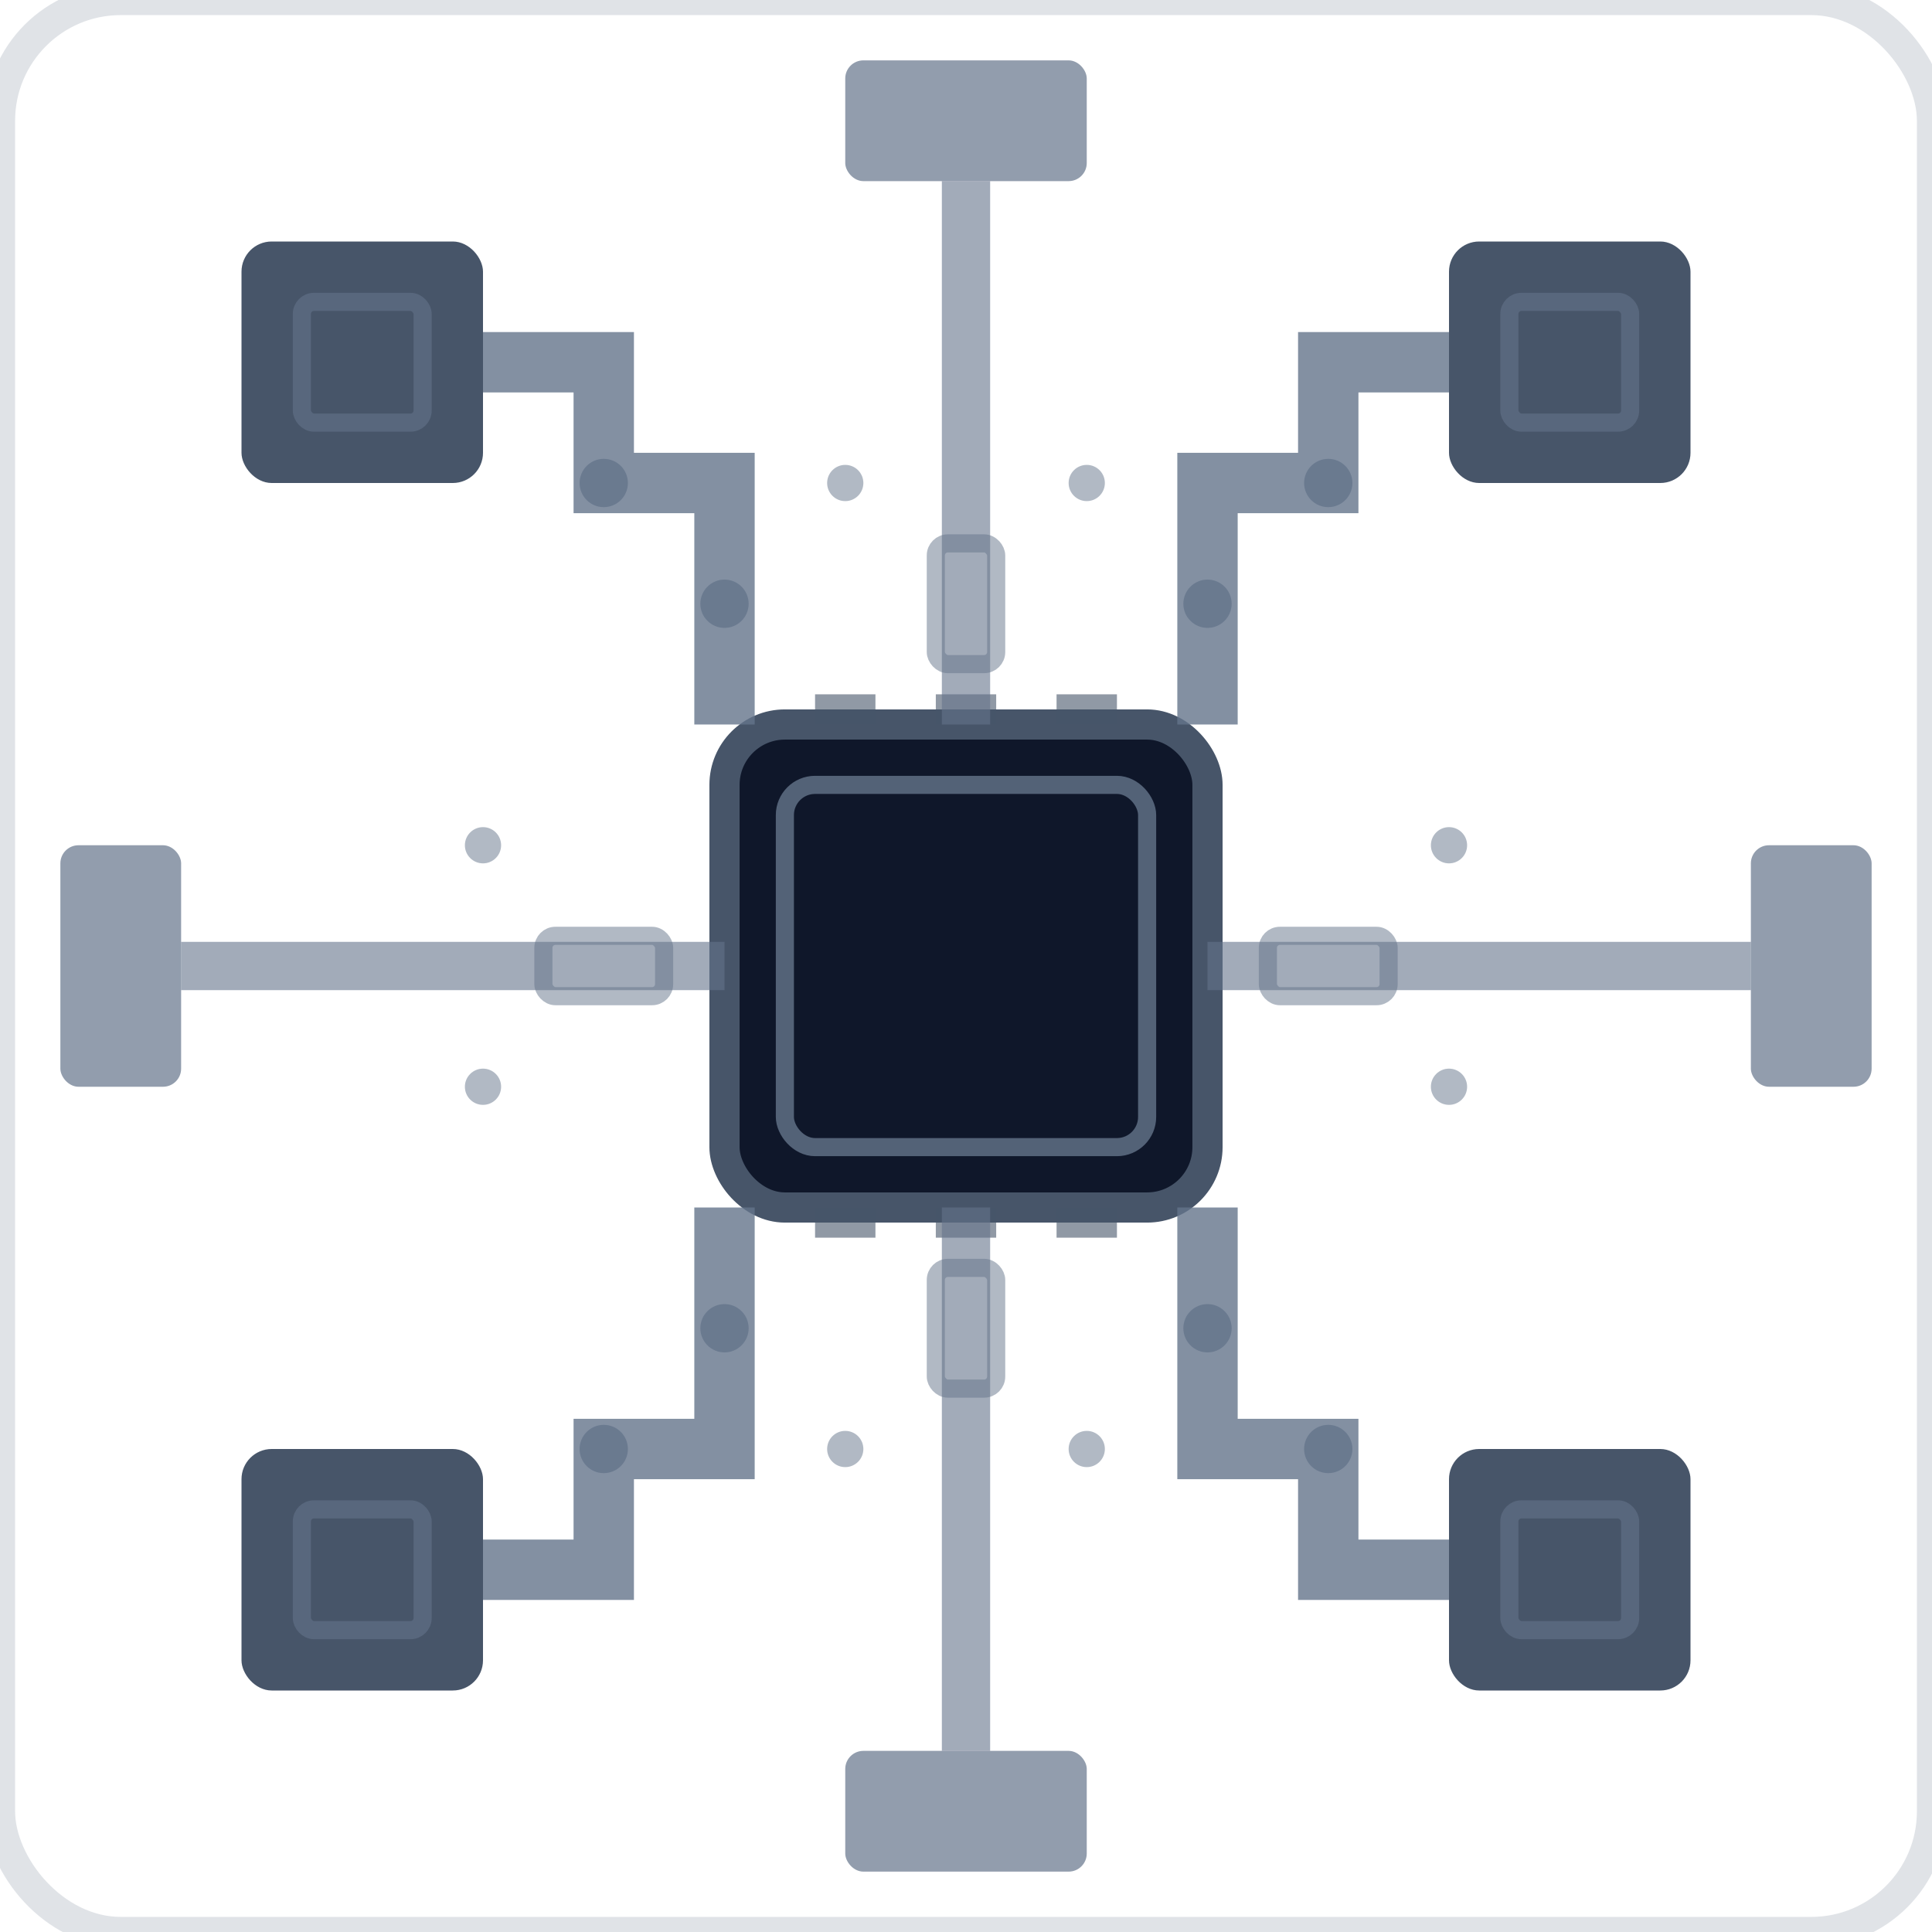 <svg width="32" height="32" viewBox="0 0 32 32" fill="none" xmlns="http://www.w3.org/2000/svg">
  <!-- Circuit board background -->
  <rect width="32" height="32" rx="2" fill="none" stroke="#64748b" stroke-width="0.5" opacity="0.2"/>
  
  <!-- Main processor/hub -->
  <rect x="12" y="12" width="8" height="8" rx="1" fill="#0f172a" stroke="#475569" stroke-width="0.5"/>
  <rect x="13" y="13" width="6" height="6" rx="0.5" fill="none" stroke="#64748b" stroke-width="0.3" opacity="0.8"/>
  
  <!-- Processor pins/contacts -->
  <rect x="13.5" y="11.5" width="1" height="0.5" fill="#475569" opacity="0.6"/>
  <rect x="15.5" y="11.5" width="1" height="0.5" fill="#475569" opacity="0.6"/>
  <rect x="17.5" y="11.5" width="1" height="0.5" fill="#475569" opacity="0.6"/>
  <rect x="13.5" y="20" width="1" height="0.5" fill="#475569" opacity="0.6"/>
  <rect x="15.5" y="20" width="1" height="0.5" fill="#475569" opacity="0.6"/>
  <rect x="17.5" y="20" width="1" height="0.5" fill="#475569" opacity="0.6"/>
  
  <!-- Corner connection nodes -->
  <rect x="4" y="4" width="4" height="4" rx="0.5" fill="#475569"/>
  <rect x="24" y="4" width="4" height="4" rx="0.5" fill="#475569"/>
  <rect x="4" y="24" width="4" height="4" rx="0.5" fill="#475569"/>
  <rect x="24" y="24" width="4" height="4" rx="0.5" fill="#475569"/>
  
  <!-- Side connection nodes -->
  <rect x="1" y="14" width="2" height="4" rx="0.3" fill="#64748b" opacity="0.7"/>
  <rect x="29" y="14" width="2" height="4" rx="0.3" fill="#64748b" opacity="0.7"/>
  <rect x="14" y="1" width="4" height="2" rx="0.3" fill="#64748b" opacity="0.7"/>
  <rect x="14" y="29" width="4" height="2" rx="0.3" fill="#64748b" opacity="0.7"/>
  
  <!-- Circuit traces -->
  <path d="M8 6 L10 6 L10 8 L12 8 L12 10 L12 12" stroke="#64748b" stroke-width="1" fill="none" opacity="0.8"/>
  <circle cx="10" cy="8" r="0.4" fill="#64748b" opacity="0.8"/>
  <circle cx="12" cy="10" r="0.4" fill="#64748b" opacity="0.8"/>
  
  <path d="M24 6 L22 6 L22 8 L20 8 L20 10 L20 12" stroke="#64748b" stroke-width="1" fill="none" opacity="0.8"/>
  <circle cx="22" cy="8" r="0.4" fill="#64748b" opacity="0.8"/>
  <circle cx="20" cy="10" r="0.4" fill="#64748b" opacity="0.8"/>
  
  <path d="M8 26 L10 26 L10 24 L12 24 L12 22 L12 20" stroke="#64748b" stroke-width="1" fill="none" opacity="0.8"/>
  <circle cx="10" cy="24" r="0.4" fill="#64748b" opacity="0.8"/>
  <circle cx="12" cy="22" r="0.4" fill="#64748b" opacity="0.8"/>
  
  <path d="M24 26 L22 26 L22 24 L20 24 L20 22 L20 20" stroke="#64748b" stroke-width="1" fill="none" opacity="0.8"/>
  <circle cx="22" cy="24" r="0.4" fill="#64748b" opacity="0.8"/>
  <circle cx="20" cy="22" r="0.4" fill="#64748b" opacity="0.8"/>
  
  <!-- Side connections -->
  <path d="M3 16 L12 16" stroke="#64748b" stroke-width="0.8" fill="none" opacity="0.6"/>
  <path d="M29 16 L20 16" stroke="#64748b" stroke-width="0.8" fill="none" opacity="0.6"/>
  <path d="M16 3 L16 12" stroke="#64748b" stroke-width="0.8" fill="none" opacity="0.6"/>
  <path d="M16 29 L16 20" stroke="#64748b" stroke-width="0.8" fill="none" opacity="0.6"/>
  
  <!-- Additional circuit details -->
  <rect x="5" y="5" width="2" height="2" rx="0.2" fill="none" stroke="#64748b" stroke-width="0.3" opacity="0.6"/>
  <rect x="25" y="5" width="2" height="2" rx="0.2" fill="none" stroke="#64748b" stroke-width="0.3" opacity="0.6"/>
  <rect x="5" y="25" width="2" height="2" rx="0.2" fill="none" stroke="#64748b" stroke-width="0.3" opacity="0.6"/>
  <rect x="25" y="25" width="2" height="2" rx="0.2" fill="none" stroke="#64748b" stroke-width="0.3" opacity="0.6"/>
  
  <!-- Resistor-like components -->
  <rect x="9" y="15.5" width="2" height="1" rx="0.2" fill="none" stroke="#64748b" stroke-width="0.3" opacity="0.5"/>
  <rect x="21" y="15.5" width="2" height="1" rx="0.2" fill="none" stroke="#64748b" stroke-width="0.3" opacity="0.5"/>
  <rect x="15.5" y="9" width="1" height="2" rx="0.2" fill="none" stroke="#64748b" stroke-width="0.3" opacity="0.5"/>
  <rect x="15.5" y="21" width="1" height="2" rx="0.2" fill="none" stroke="#64748b" stroke-width="0.3" opacity="0.5"/>
  
  <!-- Data flow indicators -->
  <circle cx="14" cy="8" r="0.3" fill="#64748b" opacity="0.5"/>
  <circle cx="18" cy="8" r="0.3" fill="#64748b" opacity="0.5"/>
  <circle cx="14" cy="24" r="0.3" fill="#64748b" opacity="0.5"/>
  <circle cx="18" cy="24" r="0.3" fill="#64748b" opacity="0.5"/>
  <circle cx="8" cy="14" r="0.3" fill="#64748b" opacity="0.5"/>
  <circle cx="8" cy="18" r="0.3" fill="#64748b" opacity="0.5"/>
  <circle cx="24" cy="14" r="0.3" fill="#64748b" opacity="0.5"/>
  <circle cx="24" cy="18" r="0.3" fill="#64748b" opacity="0.5"/>
</svg>
